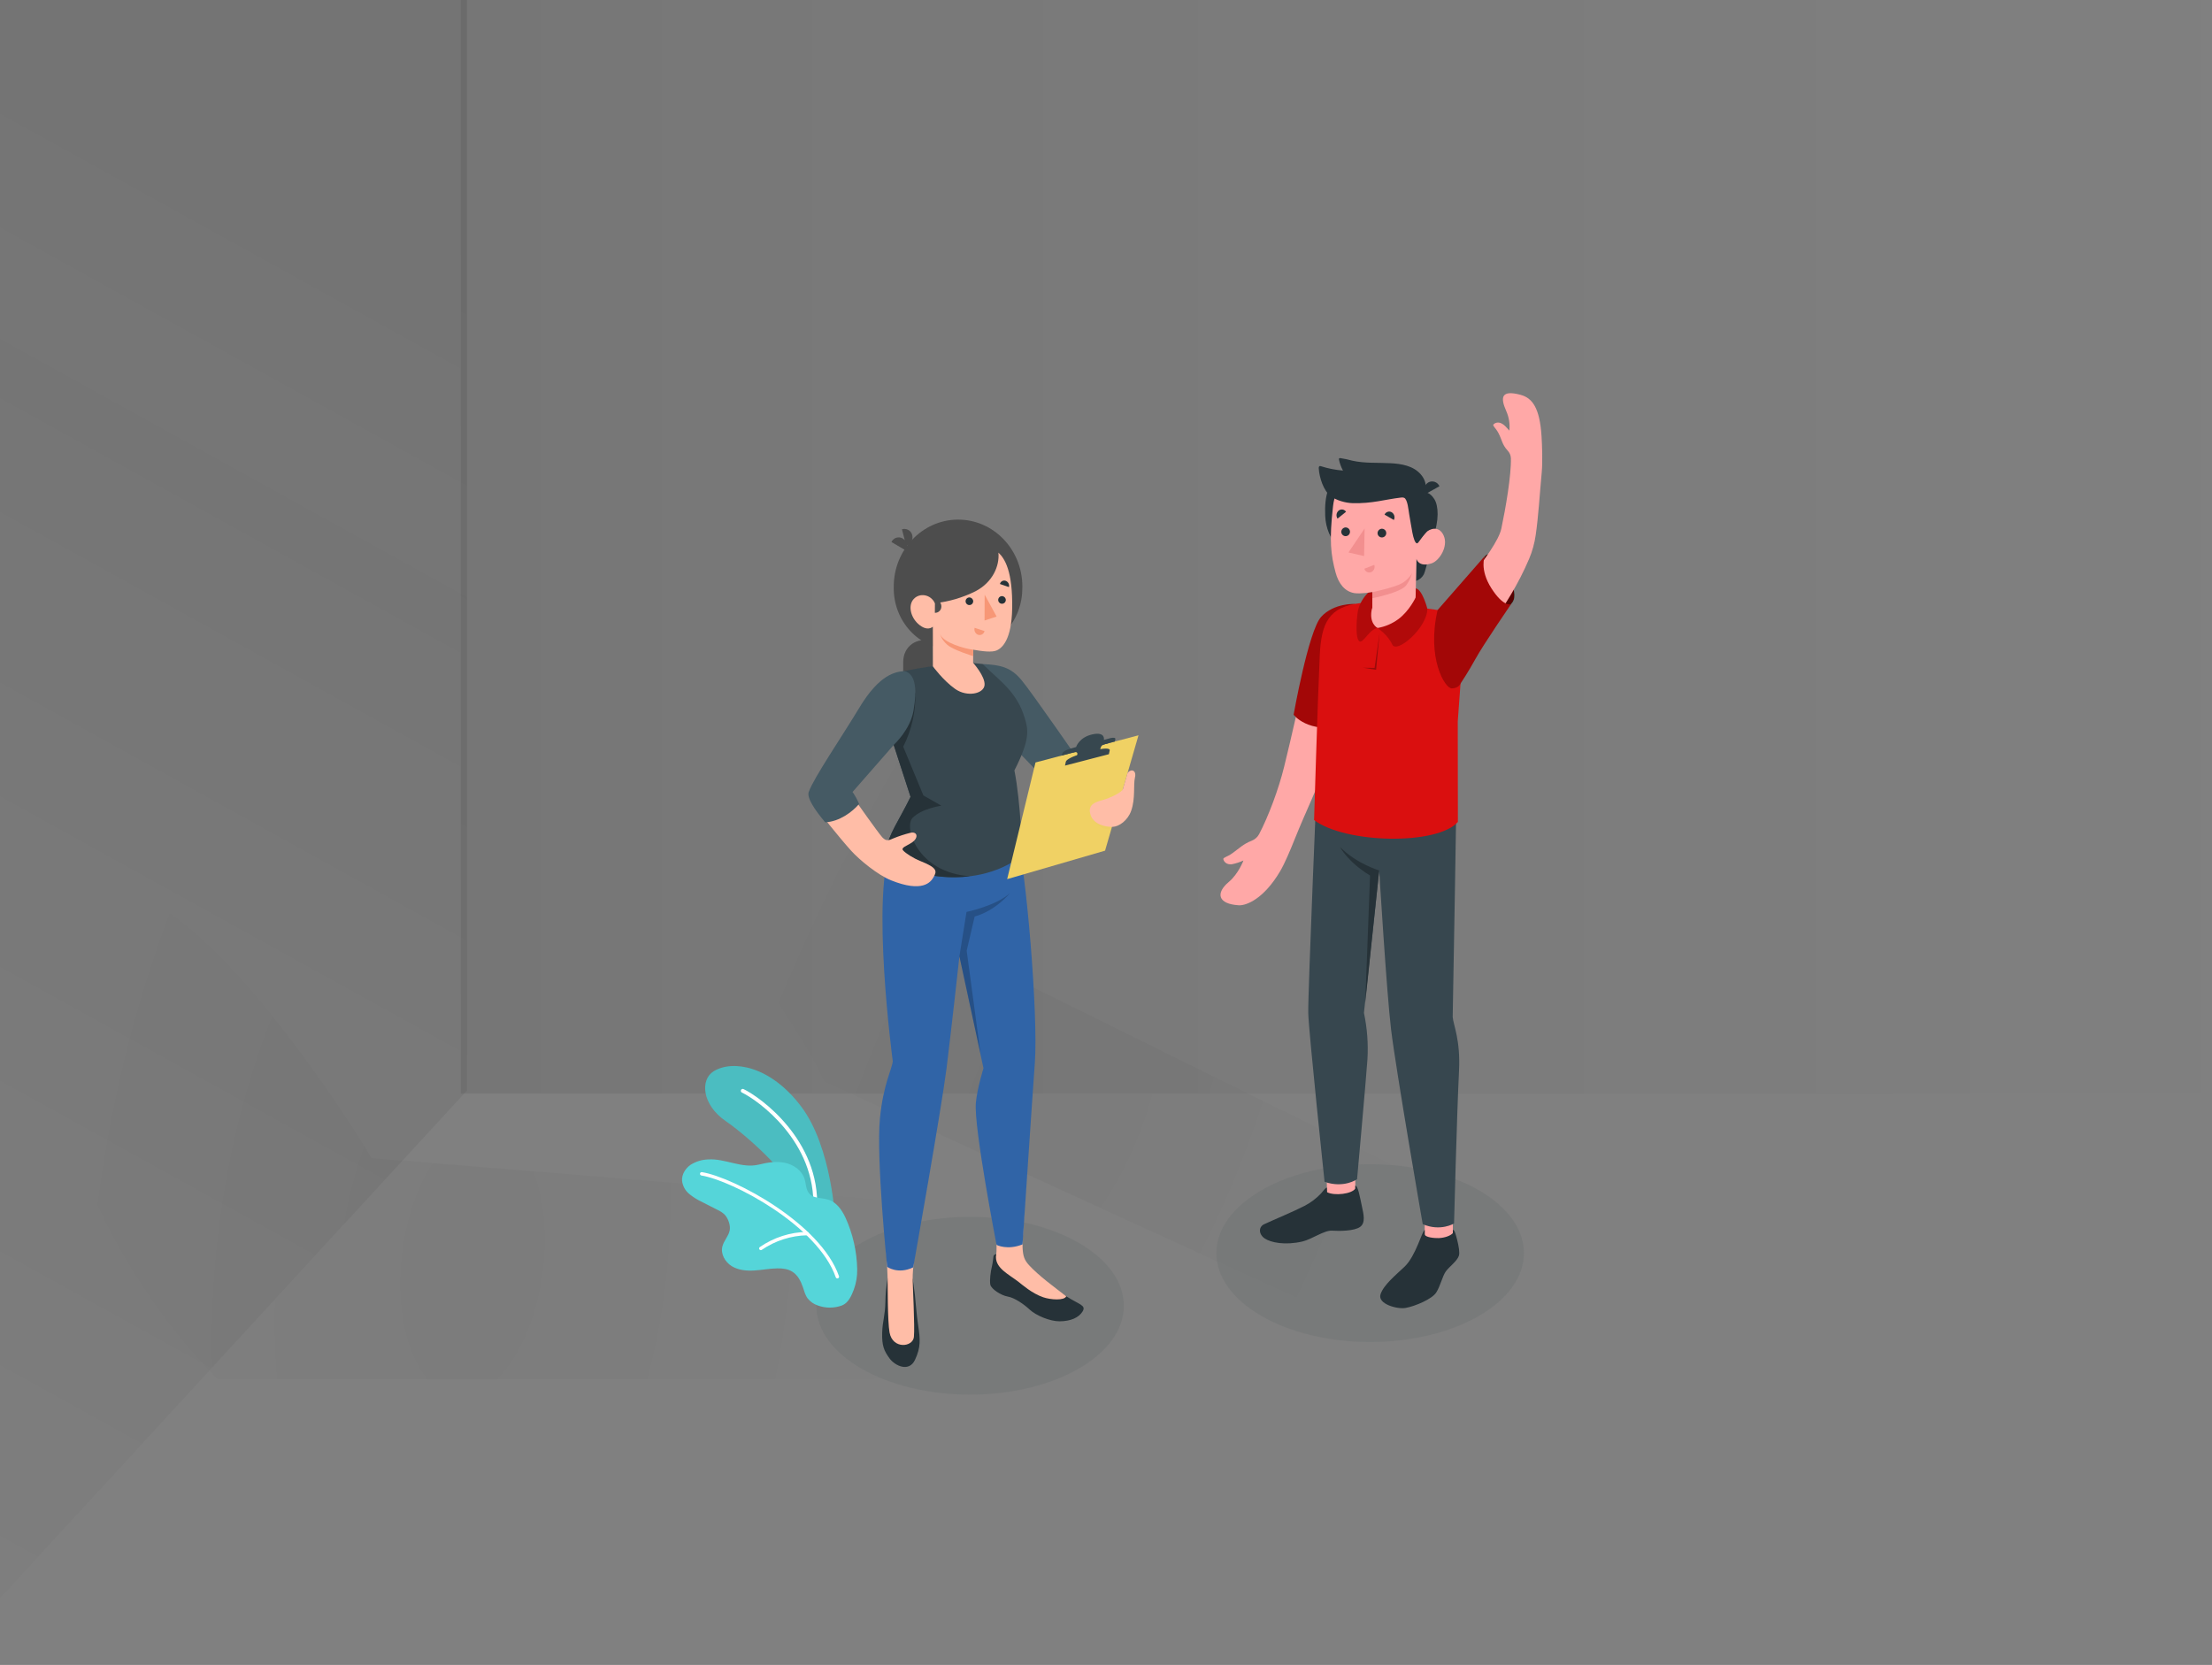 <svg width="360" height="271" viewBox="0 0 360 271" fill="none" xmlns="http://www.w3.org/2000/svg">
<rect x="0" y="0" width="360" height="271" fill="#808080" stroke="none"/>
<g opacity="0.8">
<path d="M-10 -20H76V177.5L-10 271V-20Z" fill="url(#paint0_linear)"/>
<rect x="75" y="-20" width="312" height="198" fill="url(#paint1_linear)"/>
</g>
<path d="M35.5 224.5H139.5C166.3 224.5 163 205.833 158 196.5L60.5 188.5C46.333 165.333 16.4 126.3 10 155.5C3.6 184.7 24.333 213.667 35.5 224.5Z" fill="url(#paint2_radial)" fill-opacity="0.03"/>
<path d="M134.115 176L222.041 216.288C244.179 221.769 239.054 206.45 237.5 195.02L166.721 159.991C161.414 131.262 132.847 80.749 119.5 112C106.153 143.251 127.881 161.637 134.115 176Z" fill="url(#paint3_radial)" fill-opacity="0.03"/>
<g clip-path="url(#clip0)">
<path d="M157.883 227C171.704 227 182.908 220.522 182.908 212.532C182.908 204.541 171.704 198.064 157.883 198.064C144.062 198.064 132.858 204.541 132.858 212.532C132.858 220.522 144.062 227 157.883 227Z" fill="#37474F" fill-opacity="0.1"/>
<path d="M222.991 218.433C236.812 218.433 248.016 211.955 248.016 203.965C248.016 195.974 236.812 189.497 222.991 189.497C209.169 189.497 197.965 195.974 197.965 203.965C197.965 211.955 209.169 218.433 222.991 218.433Z" fill="#37474F" fill-opacity="0.1"/>
<path d="M135.948 198.82C135.948 198.82 135.433 186.809 130.407 180.127C125.38 173.444 119.214 172.479 116.155 174.361C113.925 175.732 114.226 179.801 118.085 182.46C121.945 185.12 129.385 191.88 130.548 196.298L135.948 198.82Z" fill="#4BBDC1"/>
<path d="M132.648 197.07C132.567 197.065 132.49 197.028 132.436 196.967C132.381 196.907 132.353 196.827 132.356 196.745C132.873 185.847 123.323 179.051 120.737 177.829C120.665 177.792 120.609 177.729 120.583 177.652C120.556 177.575 120.561 177.491 120.596 177.417C120.63 177.344 120.692 177.286 120.768 177.258C120.844 177.229 120.928 177.232 121.003 177.265C123.668 178.526 133.511 185.532 132.978 196.774C132.974 196.856 132.938 196.934 132.877 196.99C132.816 197.045 132.735 197.074 132.653 197.07H132.648Z" fill="white"/>
<path d="M133.56 195.028C132.861 194.927 132.185 194.803 131.726 194.298C131.14 193.651 131.191 192.67 130.92 191.84C130.479 190.481 129.139 189.559 127.742 189.267C126.345 188.975 124.892 189.215 123.507 189.556C120.706 190.244 118.014 188.518 115.206 188.722C114.196 188.757 113.214 189.064 112.364 189.612C111.542 190.192 110.947 191.158 111.004 192.163C111.093 193.007 111.508 193.783 112.16 194.326C112.808 194.86 113.523 195.307 114.286 195.656C115.107 196.075 115.928 196.494 116.749 196.913C117.167 197.1 117.553 197.351 117.894 197.657C118.502 198.264 118.925 199.44 118.754 200.284C118.564 201.225 117.794 201.959 117.565 202.891C117.264 204.116 118.011 205.422 119.082 206.084C120.154 206.745 121.473 206.869 122.731 206.796C123.988 206.723 125.23 206.472 126.489 206.45C127.338 206.435 128.221 206.535 128.941 206.983C129.82 207.53 130.331 208.512 130.664 209.494C130.877 210.124 131.042 210.789 131.434 211.327C131.865 211.872 132.447 212.277 133.107 212.492C134.374 212.955 135.763 212.953 137.028 212.485C138.066 212.087 138.574 210.912 138.962 209.895C139.35 208.832 139.535 207.706 139.508 206.574C139.448 203.66 138.791 200.788 137.576 198.139C136.992 196.92 136.144 195.703 134.861 195.281C134.435 195.16 134 195.075 133.56 195.028Z" fill="#55D5D9"/>
<path d="M136.28 208.087C136.223 208.088 136.167 208.07 136.12 208.036C136.073 208.003 136.037 207.956 136.019 207.902C133.092 199.492 119.228 192.172 114.158 191.333C114.122 191.328 114.086 191.315 114.055 191.296C114.023 191.277 113.995 191.252 113.974 191.222C113.952 191.193 113.936 191.159 113.928 191.123C113.919 191.087 113.918 191.05 113.924 191.013C113.93 190.977 113.943 190.942 113.963 190.91C113.982 190.879 114.008 190.852 114.038 190.831C114.068 190.81 114.103 190.795 114.139 190.787C114.175 190.779 114.212 190.779 114.248 190.786C119.414 191.64 133.549 199.119 136.542 207.718C136.554 207.753 136.559 207.789 136.557 207.825C136.555 207.862 136.546 207.897 136.53 207.93C136.514 207.963 136.492 207.992 136.465 208.016C136.438 208.041 136.406 208.059 136.372 208.071C136.342 208.082 136.311 208.087 136.28 208.087Z" fill="white"/>
<path d="M123.822 203.483C123.765 203.483 123.708 203.465 123.661 203.431C123.614 203.397 123.578 203.349 123.56 203.294C123.541 203.239 123.54 203.18 123.557 203.125C123.574 203.069 123.607 203.02 123.653 202.985C125.921 201.419 128.599 200.557 131.354 200.508H131.36C131.433 200.507 131.504 200.535 131.557 200.587C131.609 200.638 131.639 200.709 131.64 200.782C131.641 200.856 131.612 200.927 131.561 200.979C131.51 201.032 131.439 201.062 131.366 201.063C128.732 201.121 126.17 201.942 123.991 203.425C123.943 203.463 123.884 203.483 123.822 203.483Z" fill="white"/>
<path d="M215.358 125.299C219.79 110.895 224.103 101.41 219.71 98.472C215.617 99.231 213.784 101.258 212.914 106.66C212.002 112.328 210.105 120.22 208.998 124.779C208.116 128.418 206.391 132.993 204.914 135.779C204.651 136.266 204.222 136.644 203.706 136.844C202.34 137.38 201.684 138.078 200.57 138.874C199.698 139.498 199.055 139.568 199.095 139.83C199.146 140.167 199.54 140.774 200.464 140.674C201.122 140.547 201.762 140.341 202.37 140.061C202.37 140.061 201.564 142.228 199.983 143.551C197.84 145.345 198.16 147.14 201.61 147.349C202.845 147.424 205.707 146.297 208.36 141.772C209.124 140.469 210.011 138.335 210.723 136.556C212.578 131.925 214.472 128.181 215.358 125.299Z" fill="#FFA8A7"/>
<path d="M220.492 98.302C220.492 98.302 217.081 98.124 215.016 100.405C212.95 102.687 210.535 116.328 210.535 116.328C210.535 116.328 212.799 119.443 218.766 118.167L220.492 98.302Z" fill="#A30707"/>
<path d="M236.448 195.056H231.869V203.232H236.448V195.056Z" fill="#FFA8A7"/>
<path d="M220.571 194.62L215.995 194.784L215.766 186.131L220.571 185.967L220.571 194.62Z" fill="#FFA8A7"/>
<path d="M237.093 124.268C237.093 128.829 236.423 165.532 236.423 165.532C236.529 166.845 237.709 169.264 237.454 174.305C237.107 181.152 236.644 199.144 236.644 199.144C236.644 199.144 234.421 200.499 231.545 199.25C231.545 199.25 227.214 174.329 226.393 167.543C225.677 161.622 224.463 141.684 224.463 141.684L221.98 164.865C222.51 167.358 222.701 169.911 222.547 172.455C222.334 175.593 220.861 191.939 220.861 191.939C220.861 191.939 218.706 193.464 215.574 192.361C215.574 192.361 212.969 167.744 212.916 164.865C212.856 161.582 214.439 124.218 214.439 124.218L237.093 124.268Z" fill="#37474F"/>
<path d="M231.869 200.875V200.193C231.431 200.391 230.413 204.443 228.596 206.171C227.152 207.545 225.181 209.133 224.68 210.664C224.159 212.258 227.424 213.137 228.773 212.888C230.342 212.599 233.06 211.447 233.742 210.38C234.424 209.312 234.743 207.737 235.298 206.955C235.853 206.173 237.131 205.299 237.431 204.394C237.595 203.896 237.4 202.807 237.169 201.886C236.956 201.042 236.726 200.114 236.45 200.193C236.45 200.296 236.45 200.713 236.45 200.713C236.117 201.098 235.197 201.48 234.16 201.521C233.489 201.547 231.864 201.408 231.869 200.875Z" fill="#263238"/>
<path d="M215.946 193.311C215.708 193.32 215.515 193.67 214.99 194.261C214.212 195.082 213.302 195.766 212.297 196.283C210.581 197.178 207.248 198.556 205.739 199.264C204.796 199.707 204.84 200.895 205.815 201.57C206.791 202.246 209.141 202.733 211.967 202.074C213.505 201.715 215.508 200.233 216.776 200.313C218.044 200.394 220.416 200.374 221.352 199.701C222.287 199.028 221.913 197.591 221.649 196.357C221.36 195.009 220.999 192.908 220.571 193V193.464C220.021 194.334 217.18 194.687 215.97 194.047L215.946 193.311Z" fill="#263238"/>
<path d="M224.463 141.684C224.463 141.684 220.803 140.608 218.086 137.87C218.086 137.87 219.316 140.273 222.975 142.509L222.192 163.212L224.463 141.684Z" fill="#263238"/>
<path d="M234.711 99.392C234.711 99.392 238.294 99.72 238.04 106.556L237.248 117.446L237.27 133.787C233.903 137.608 218.974 137.328 213.863 133.481C213.863 133.481 214.442 114.143 214.788 106.701C215.032 101.41 216.248 98.747 221.441 98.164L227.826 98.445L234.711 99.392Z" fill="#DA0F0F"/>
<path opacity="0.3" d="M224.535 102.977L223.713 108.718L221.798 108.683L223.958 109.024L224.535 102.977Z" fill="black"/>
<path d="M229.31 83.986C229.31 87.913 226.258 91.097 222.493 91.097C218.729 91.097 215.845 87.909 215.676 83.986C215.375 77.043 218.729 76.876 222.493 76.876C226.258 76.876 229.31 80.059 229.31 83.986Z" fill="#263238"/>
<path d="M233.196 87.513C233.196 87.513 232.15 92.636 231.731 93.478C231.46 93.992 230.999 94.38 230.446 94.559L230.519 90.954L233.196 87.513Z" fill="#263238"/>
<path d="M231.884 80.173C231.884 80.173 232.634 79.985 233.43 81.231C234.113 82.299 234.268 84.699 233.196 87.513L231.226 87.748L231.884 80.173Z" fill="#263238"/>
<path d="M230.636 87.75C231.031 87.996 231.594 87.205 232.081 86.673C232.568 86.142 234.158 85.416 234.951 87.159C235.759 88.935 234.251 91.282 232.999 91.692C230.842 92.398 230.518 90.955 230.518 90.955L230.354 99.071C227.49 103.506 221.003 103.347 223.335 98.856L223.341 96.386C223.341 96.386 221.387 96.696 220.434 96.542C218.847 96.286 217.849 94.981 217.367 93.19C216.594 90.313 216.301 87.99 216.957 82.332C217.676 76.131 224.591 76.066 228.326 78.518C232.06 80.97 230.636 87.75 230.636 87.75Z" fill="#FFA8A7"/>
<path d="M230.391 97.252C230.391 97.252 229.383 99.433 227.586 100.77C226.583 101.512 225.421 102.007 224.192 102.215C224.192 102.215 225.872 103.329 226.586 104.907C227.301 106.484 232.34 102.141 232.295 99.06C232.295 99.06 231.504 95.965 230.422 95.766L230.391 97.252Z" fill="#B10A0A"/>
<path d="M224.192 102.215C224.192 102.215 222.639 101.441 223.335 98.856L223.342 96.386L222.661 96.477C221.861 97.253 221.294 98.237 221.023 99.317C220.867 100.024 220.484 103.608 221.167 104.32C221.788 104.969 222.8 102.407 224.192 102.215Z" fill="#B10A0A"/>
<path d="M227.985 80.989C228.163 80.952 228.348 80.964 228.52 81.024C229.106 81.29 229.232 83.115 229.335 83.642C229.681 85.419 229.969 88.43 230.637 88.443C230.836 88.447 231.59 87.14 232.082 86.673C232.763 86.027 231.885 80.172 231.885 80.172C231.885 80.172 232.539 78.717 231.228 77.211C230.002 75.804 228.075 75.493 226.315 75.396C224.24 75.281 222.133 75.439 220.09 74.984C219.449 74.807 218.797 74.667 218.14 74.565C218.079 74.552 218.015 74.562 217.962 74.595C217.895 74.65 217.905 74.752 217.922 74.837C218.05 75.451 218.268 76.043 218.569 76.593C217.352 76.496 216.149 76.258 214.985 75.887C214.92 75.859 214.849 75.851 214.78 75.864C214.643 75.908 214.619 76.09 214.627 76.233C214.709 77.703 215.406 79.916 216.597 80.78C217.528 81.455 218.989 81.868 220.136 81.897C223.341 81.981 225.332 81.303 227.985 80.989Z" fill="#263238"/>
<path d="M231.88 80.481L234.268 79.145C234.197 78.979 234.092 78.83 233.96 78.708C233.828 78.585 233.672 78.492 233.502 78.433C233.332 78.374 233.151 78.352 232.972 78.367C232.793 78.382 232.618 78.434 232.46 78.521C232.137 78.716 231.898 79.026 231.791 79.388C231.683 79.751 231.715 80.141 231.88 80.481Z" fill="#263238"/>
<path d="M223.342 96.386C223.342 96.386 226.883 95.642 228.121 94.956C228.95 94.496 229.632 93.7 229.832 93.19C229.647 93.941 229.316 94.648 228.859 95.272C227.954 96.48 223.341 97.369 223.341 97.369L223.342 96.386Z" fill="#F28F8F"/>
<path d="M224.192 86.826C224.204 86.964 224.255 87.096 224.34 87.206C224.425 87.315 224.539 87.397 224.67 87.442C224.801 87.487 224.942 87.493 225.076 87.46C225.21 87.426 225.332 87.353 225.425 87.251C225.519 87.15 225.581 87.023 225.604 86.886C225.627 86.749 225.61 86.609 225.554 86.482C225.498 86.355 225.407 86.247 225.291 86.172C225.176 86.096 225.04 86.055 224.902 86.055C224.805 86.059 224.709 86.082 224.621 86.123C224.532 86.164 224.453 86.222 224.387 86.293C224.321 86.365 224.27 86.449 224.237 86.54C224.203 86.632 224.188 86.729 224.192 86.826Z" fill="#263238"/>
<path d="M225.332 83.762L226.85 84.637C226.959 84.42 226.983 84.171 226.918 83.938C226.852 83.704 226.702 83.504 226.496 83.376C226.396 83.319 226.285 83.284 226.17 83.273C226.055 83.262 225.939 83.275 225.829 83.312C225.72 83.348 225.619 83.407 225.533 83.484C225.448 83.562 225.379 83.657 225.332 83.762Z" fill="#263238"/>
<path d="M223.662 91.94L222.042 92.573C222.073 92.685 222.128 92.788 222.202 92.878C222.275 92.968 222.367 93.041 222.47 93.094C222.573 93.146 222.686 93.177 222.802 93.184C222.918 93.191 223.034 93.173 223.142 93.133C223.363 93.037 223.54 92.86 223.636 92.639C223.732 92.417 223.742 92.168 223.662 91.94Z" fill="#F28F8F"/>
<path d="M217.683 84.414L219.068 83.302C219.006 83.205 218.924 83.123 218.827 83.059C218.731 82.996 218.623 82.954 218.509 82.936C218.396 82.918 218.279 82.924 218.168 82.954C218.057 82.984 217.954 83.037 217.864 83.109C217.679 83.266 217.557 83.486 217.524 83.727C217.49 83.968 217.547 84.213 217.683 84.414Z" fill="#263238"/>
<path d="M218.29 86.616C218.302 86.754 218.353 86.886 218.438 86.996C218.523 87.105 218.638 87.187 218.768 87.232C218.899 87.277 219.04 87.283 219.174 87.249C219.308 87.215 219.43 87.142 219.523 87.041C219.617 86.939 219.679 86.812 219.702 86.675C219.725 86.538 219.707 86.398 219.652 86.271C219.596 86.144 219.505 86.037 219.389 85.961C219.273 85.885 219.138 85.845 219 85.845C218.902 85.848 218.807 85.871 218.718 85.912C218.63 85.953 218.55 86.011 218.484 86.083C218.419 86.154 218.367 86.239 218.334 86.33C218.301 86.422 218.286 86.519 218.29 86.616Z" fill="#263238"/>
<path d="M222.088 86.022L222.006 90.51L219.462 89.926L222.088 86.022Z" fill="#F28F8F"/>
<path d="M241.679 90.534C242.701 89.177 244.768 92.19 245.726 94.266C246.685 96.343 246.696 97.519 245.914 98.343C245.132 99.168 243.647 98.667 242.163 96.7C240.678 94.733 241.095 91.536 241.679 90.534Z" fill="#27DEBF"/>
<path d="M241.679 90.534C242.701 89.177 244.768 92.19 245.726 94.266C246.685 96.343 246.696 97.519 245.914 98.343C245.132 99.168 243.647 98.667 242.163 96.7C240.678 94.733 241.095 91.536 241.679 90.534Z" fill="#570101"/>
<path d="M248.873 90.938C245.266 99.439 240.195 104.194 237.927 109.649C234.953 109.446 232.638 102.264 234.851 99.191C234.851 99.191 243.55 89.761 244.337 86.055C245.036 82.766 245.975 77.339 245.894 74.562C245.871 74.1 245.68 73.661 245.359 73.329C244.446 72.345 244.445 71.555 243.859 70.47C243.401 69.622 242.901 69.306 243.044 69.115C243.227 68.872 243.806 68.551 244.525 69.006C244.887 69.235 245.123 69.503 245.648 70.085C245.759 68.996 245.582 67.897 245.135 66.898C244.122 64.612 244.369 63.444 247.452 64.259C249.384 64.771 250.596 66.381 250.886 71.03C250.969 72.37 251.078 75.143 250.919 76.837C250.585 80.415 250.37 84.145 249.93 87.108C249.742 88.424 249.387 89.711 248.873 90.938Z" fill="#FFA8A7"/>
<path d="M233.972 99.29L241.646 90.51C241.646 90.51 240.736 92.652 242.731 95.766C244.727 98.88 245.915 98.344 245.915 98.344C245.915 98.344 241.386 104.964 240.171 107.18C238.956 109.396 237.698 111.264 237.698 111.264C237.698 111.264 237.394 112.046 236.266 112.046C235.138 112.046 232.155 107.044 233.972 99.29Z" fill="#A30707"/>
<path d="M171.738 119.028L175.351 123.845L171.47 128.299L166.469 122.442L171.738 119.028Z" fill="#F28F8F"/>
<path d="M159.918 108.079C163.069 108.227 164.571 108.715 166.22 110.661C167.831 112.56 176.119 124.554 176.119 124.554C176.119 124.554 174.66 128.648 171.47 128.299L165.668 122.31L159.918 108.079Z" fill="#455A64"/>
<path d="M144.458 208.083C144.234 209.337 144.113 210.608 144.097 211.882C144.053 214.188 143.63 215.006 143.574 216.899C143.51 219.062 143.883 219.871 144.76 221.087C145.636 222.302 147.936 223.406 148.908 221.351C149.892 219.272 149.755 217.95 149.444 215.829C149.123 213.637 149.082 212.424 148.896 210.752C148.732 209.277 148.535 208.157 148.535 208.157L144.458 208.083Z" fill="#263238"/>
<path d="M150.996 189.949L143.409 189.811C143.522 194.882 144.327 203.324 144.458 208.082C144.483 208.978 144.436 215.042 144.773 216.884C145.28 219.653 148.562 219.28 148.736 217.623C148.91 215.966 148.525 208.886 148.535 208.156C148.506 205.104 149.935 197.141 150.683 191.663C150.72 191.394 150.961 190.211 150.996 189.949Z" fill="#FFBDA7"/>
<path d="M162.145 204.136C162.145 204.136 161.753 204.159 161.691 204.477C161.618 204.858 161.601 205.46 161.443 206.085C161.224 206.954 161.041 208.385 161.172 209.093C161.304 209.801 162.918 210.856 164.022 211.041C165.126 211.227 166.684 212.319 167.549 213.135C168.609 214.133 170.896 215.078 172.453 215.066C174.296 215.053 175.581 214.451 176.188 213.464C176.822 212.432 175.635 212.355 173.528 210.987C173.05 210.677 172.507 210.325 171.894 209.925C168.557 207.742 167.335 206.572 166.391 204.389L162.145 204.136Z" fill="#263238"/>
<path d="M166.418 202.949C166.362 201.379 167.166 189.811 167.166 189.811L160.64 190.547C162.182 199.768 162.308 202.909 162.131 204.251C162.099 204.377 162.086 204.508 162.091 204.638C162.097 206.429 164.116 207.395 165.691 208.589C166.313 209.061 167.912 210.515 169.786 211.154C170.998 211.568 173.239 211.724 173.527 210.987C171.61 209.521 169.003 207.606 167.478 205.932C166.751 205.134 166.474 204.519 166.418 202.949Z" fill="#FFBDA7"/>
<path d="M145.169 137.507C141.609 145.293 145.297 172.72 145.297 172.72C145.19 173.983 143.748 176.469 143.21 182.03C142.575 188.6 144.382 206.191 144.382 206.191C144.382 206.191 146.116 207.489 148.63 206.282C148.63 206.282 153.223 180.437 154.046 173.904C154.764 168.203 156.143 155.666 156.143 155.666L160.061 173.873C160.061 173.873 159.055 177.067 158.82 179.499C158.448 183.342 162.185 202.627 162.185 202.627C162.185 202.627 163.934 203.552 166.417 202.545C166.417 202.545 168.073 177.629 168.42 173.001C169.002 165.228 166.941 140.971 165.516 136.37L145.169 137.507Z" fill="#3064A7"/>
<path opacity="0.2" d="M156.143 155.665L157.299 148.434C157.299 148.434 162.187 147.42 164.405 145.332C164.405 145.332 162.079 148.231 158.624 149.179L157.326 154.747L159.595 171.605L156.143 155.665Z" fill="black"/>
<path d="M146.994 113.323L151.838 114.586V104.336C149.162 103.638 146.994 105.183 146.994 107.787V113.323Z" fill="#4D4D4D"/>
<path d="M156.574 105.792L154.836 105.752C149.54 105.63 145.342 101.054 145.458 95.531C145.428 89.511 150.112 84.607 155.884 84.575C161.655 84.544 166.359 89.398 166.389 95.418L166.374 96.04C166.242 101.552 161.86 105.914 156.574 105.792Z" fill="#4D4D4D"/>
<path d="M148.465 87.097C148.423 86.921 148.345 86.755 148.236 86.611C148.128 86.467 147.99 86.346 147.833 86.258C147.675 86.169 147.501 86.114 147.322 86.096C147.142 86.078 146.961 86.098 146.789 86.153L147.253 87.944C147.155 87.823 147.037 87.719 146.904 87.638C146.748 87.548 146.575 87.492 146.396 87.472C146.217 87.453 146.036 87.471 145.865 87.526C145.693 87.581 145.535 87.671 145.401 87.79C145.266 87.91 145.158 88.057 145.083 88.221L147.442 89.612C147.561 89.372 147.615 89.105 147.6 88.838C147.928 88.699 148.195 88.447 148.354 88.127C148.513 87.808 148.552 87.442 148.465 87.097Z" fill="#4D4D4D"/>
<path d="M151.325 108.497C151.325 108.497 147.822 108.994 146.482 109.429C148.356 114.034 145.415 121.147 145.415 121.147L148.19 129.702C146.276 133.634 144.693 135.584 144.044 138.779C145.809 142.231 158.275 145.528 166.388 139.233C166.388 139.233 166.126 130.493 165.092 125.399C167.75 120.207 167.317 118.685 166.774 116.875C165.512 112.665 162.96 111.045 159.918 108.078L158.083 107.885L151.325 108.497Z" fill="#37474F"/>
<path d="M148.511 133.131C150.015 131.583 153.208 131.143 153.208 131.143L150.279 129.469L146.996 121.537C148.371 118.838 149.05 115.837 148.97 112.808L147.086 112.356C147.314 116.551 145.416 121.147 145.416 121.147L148.191 129.702C146.277 133.634 144.694 135.584 144.045 138.779C145.252 141.141 151.475 143.431 157.884 142.622C149.296 142.048 147.062 134.623 148.511 133.131Z" fill="#263238"/>
<path d="M157.185 142.698C157.302 142.687 157.419 142.673 157.536 142.66C157.418 142.663 157.301 142.676 157.185 142.698Z" fill="#E6E6E6"/>
<path d="M162.492 89.95C163.533 90.907 164.834 92.986 164.73 99.056C164.641 104.202 163.049 105.482 162.249 105.852C161.449 106.222 159.898 106.009 158.391 105.754L158.373 107.885C158.373 107.885 160.36 110.091 160.236 111.508C160.112 112.925 157.41 113.512 155.456 112.14C153.502 110.767 151.838 108.477 151.838 108.477L151.819 102.003C151.819 102.003 150.937 102.904 149.428 101.544C148.182 100.42 147.755 98.515 148.716 97.487C149.677 96.458 151.465 96.727 152.157 98.183C154.456 97.929 156.692 97.27 158.762 96.236C161.57 94.765 162.695 92.107 162.492 89.95Z" fill="#FFBDA7"/>
<path d="M158.39 97.878C158.387 97.999 158.349 98.117 158.28 98.216C158.211 98.316 158.115 98.394 158.003 98.44C157.891 98.485 157.768 98.498 157.649 98.475C157.53 98.451 157.421 98.394 157.334 98.31C157.247 98.225 157.187 98.117 157.161 97.999C157.134 97.881 157.143 97.757 157.185 97.644C157.228 97.531 157.302 97.432 157.4 97.36C157.497 97.289 157.614 97.247 157.735 97.241C157.906 97.239 158.071 97.305 158.193 97.424C158.316 97.543 158.387 97.707 158.39 97.878Z" fill="#263238"/>
<path d="M158.621 102.189L160.236 102.717C160.21 102.828 160.163 102.932 160.095 103.024C160.028 103.115 159.943 103.192 159.845 103.249C159.747 103.306 159.638 103.342 159.525 103.356C159.413 103.369 159.298 103.359 159.19 103.326C158.969 103.244 158.787 103.081 158.682 102.87C158.576 102.659 158.555 102.416 158.621 102.189Z" fill="#F79776"/>
<path d="M164.203 95.555L162.738 95.055C162.76 94.956 162.803 94.864 162.864 94.783C162.924 94.703 163.001 94.636 163.089 94.587C163.177 94.538 163.274 94.508 163.374 94.499C163.474 94.491 163.575 94.503 163.67 94.536C163.869 94.61 164.033 94.755 164.132 94.943C164.23 95.132 164.255 95.35 164.203 95.555Z" fill="#263238"/>
<path d="M152.165 97.571L152.148 99.747C152.287 99.753 152.425 99.73 152.555 99.68C152.684 99.63 152.802 99.554 152.901 99.457C153.001 99.359 153.079 99.243 153.132 99.114C153.184 98.986 153.21 98.848 153.208 98.709C153.212 98.422 153.107 98.144 152.913 97.932C152.719 97.72 152.451 97.591 152.165 97.571Z" fill="#4D4D4D"/>
<path d="M163.696 97.665C163.693 97.786 163.655 97.903 163.586 98.003C163.518 98.103 163.422 98.181 163.309 98.227C163.197 98.272 163.075 98.284 162.956 98.261C162.837 98.238 162.727 98.181 162.641 98.097C162.554 98.012 162.493 97.904 162.467 97.786C162.441 97.668 162.449 97.544 162.492 97.431C162.534 97.317 162.609 97.219 162.706 97.147C162.804 97.076 162.92 97.034 163.041 97.028C163.212 97.026 163.377 97.092 163.5 97.211C163.622 97.33 163.693 97.493 163.696 97.665Z" fill="#263238"/>
<path d="M160.251 96.783L160.235 100.999L162.197 100.353L160.251 96.783Z" fill="#F79776"/>
<path d="M158.391 105.755C156.803 105.547 153.535 104.586 153.02 103.244C153.02 103.244 153.193 104.089 154.172 104.954C155.151 105.82 158.382 106.793 158.382 106.793L158.391 105.755Z" fill="#F79776"/>
<path d="M139.04 130.04C139.04 130.04 142.921 135.561 143.589 136.283C144.256 137.005 144.711 136.765 145.431 136.444C146.31 136.089 147.211 135.795 148.129 135.561C149.316 135.267 149.571 136.364 148.397 137.144C147.547 137.71 146.575 137.957 146.982 138.422C147.388 138.886 148.645 139.699 149.812 140.16C152.677 141.291 152.455 141.859 151.929 142.788C151.47 143.597 150.131 145.342 145.007 143.282C142.894 142.432 139.916 140.016 138.513 138.458C136.487 136.21 133.327 132.183 133.327 132.183L139.04 130.04Z" fill="#FFBDA7"/>
<path d="M147.228 109.231C145.822 109.324 143.182 109.664 139.868 115.173C136.96 120.006 132.456 126.565 131.618 128.91C131.28 129.856 132.601 131.828 134.297 133.843C136.618 133.742 138.728 132.138 139.822 130.853C139.532 130.17 139.174 129.518 138.752 128.907L145.552 121.143C145.552 121.143 148.134 118.775 148.675 115.673C149.255 112.353 149.075 109.722 147.228 109.231Z" fill="#455A64"/>
<path d="M185.288 119.683L168.527 124.104L163.914 143.094L179.849 138.459L185.288 119.683Z" fill="#F0D164"/>
<g opacity="0.1">
<path opacity="0.1" d="M177.715 133.131C177.998 133.716 178.445 134.205 179.002 134.538C179.559 134.872 180.202 135.034 180.85 135.006L180.972 134.587L177.715 133.131Z" fill="black"/>
</g>
<g opacity="0.1">
<path opacity="0.1" d="M180.239 122.699C180.239 122.699 180.301 122.413 180.377 122.059C180.454 121.705 179.47 121.691 178.18 122.026L175.71 122.666C174.421 123.001 173.313 123.559 173.237 123.913L173.099 124.553L180.239 122.699Z" fill="black"/>
</g>
<path d="M181.526 120.293C181.575 120.072 181.176 120.014 180.636 120.163L179.658 120.434C179.658 120.434 179.95 119.05 177.78 119.533C175.609 120.016 175.136 121.589 175.136 121.589C175.136 121.589 174.668 121.722 174.092 121.886C173.515 122.05 172.992 122.361 172.924 122.581L172.8 122.98L181.435 120.703C181.435 120.703 181.478 120.514 181.526 120.293Z" fill="#37474F"/>
<path d="M180.338 120.976C179.547 121.167 179.218 121.272 179.1 121.817C178.964 122.44 178.909 122.896 178.909 122.896L175.088 123.908C175.088 123.908 175.272 123.12 175.331 122.812C175.39 122.504 175.26 122.319 174.652 122.481L174.601 122.237L180.588 120.71L180.338 120.976Z" fill="#37474F"/>
<path d="M180.469 122.76L180.607 122.12C180.683 121.766 179.7 121.751 178.41 122.086L175.941 122.727C174.652 123.062 173.543 123.621 173.467 123.974L173.329 124.614L180.469 122.76Z" fill="#37474F"/>
<path d="M183.522 125.779C183.522 125.779 182.895 127.927 182.752 128.438C182.609 128.95 180.731 129.87 179.499 130.209C178.267 130.548 176.918 130.949 177.502 132.675C178.039 134.265 180.066 134.628 181.099 134.583C182.131 134.538 183.544 133.55 184.101 131.958C184.811 129.926 184.428 127.757 184.711 126.571C184.993 125.384 184.139 125.072 183.522 125.779Z" fill="#FFBDA7"/>
</g>
<defs>
<linearGradient id="paint0_linear" x1="76" y1="36" x2="-54" y2="271" gradientUnits="userSpaceOnUse">
<stop stop-color="#060606" stop-opacity="0.13"/>
<stop offset="1" stop-opacity="0"/>
</linearGradient>
<linearGradient id="paint1_linear" x1="75" y1="71" x2="364.5" y2="71" gradientUnits="userSpaceOnUse">
<stop stop-opacity="0.1"/>
<stop offset="0.115" stop-opacity="0.08"/>
<stop offset="1" stop-opacity="0"/>
</linearGradient>
<radialGradient id="paint2_radial" cx="0" cy="0" r="1" gradientUnits="userSpaceOnUse" gradientTransform="translate(77 205.5) rotate(6.754) scale(76.531 147.06)">
<stop/>
<stop offset="1" stop-opacity="0"/>
</radialGradient>
<radialGradient id="paint3_radial" cx="0" cy="0" r="1" gradientUnits="userSpaceOnUse" gradientTransform="translate(175.658 182.321) rotate(22.987) scale(65.496 167.978)">
<stop/>
<stop offset="1" stop-opacity="0"/>
</radialGradient>
<clipPath id="clip0">
<rect width="140" height="163" fill="white" transform="translate(111 64)"/>
</clipPath>
</defs>
</svg>
